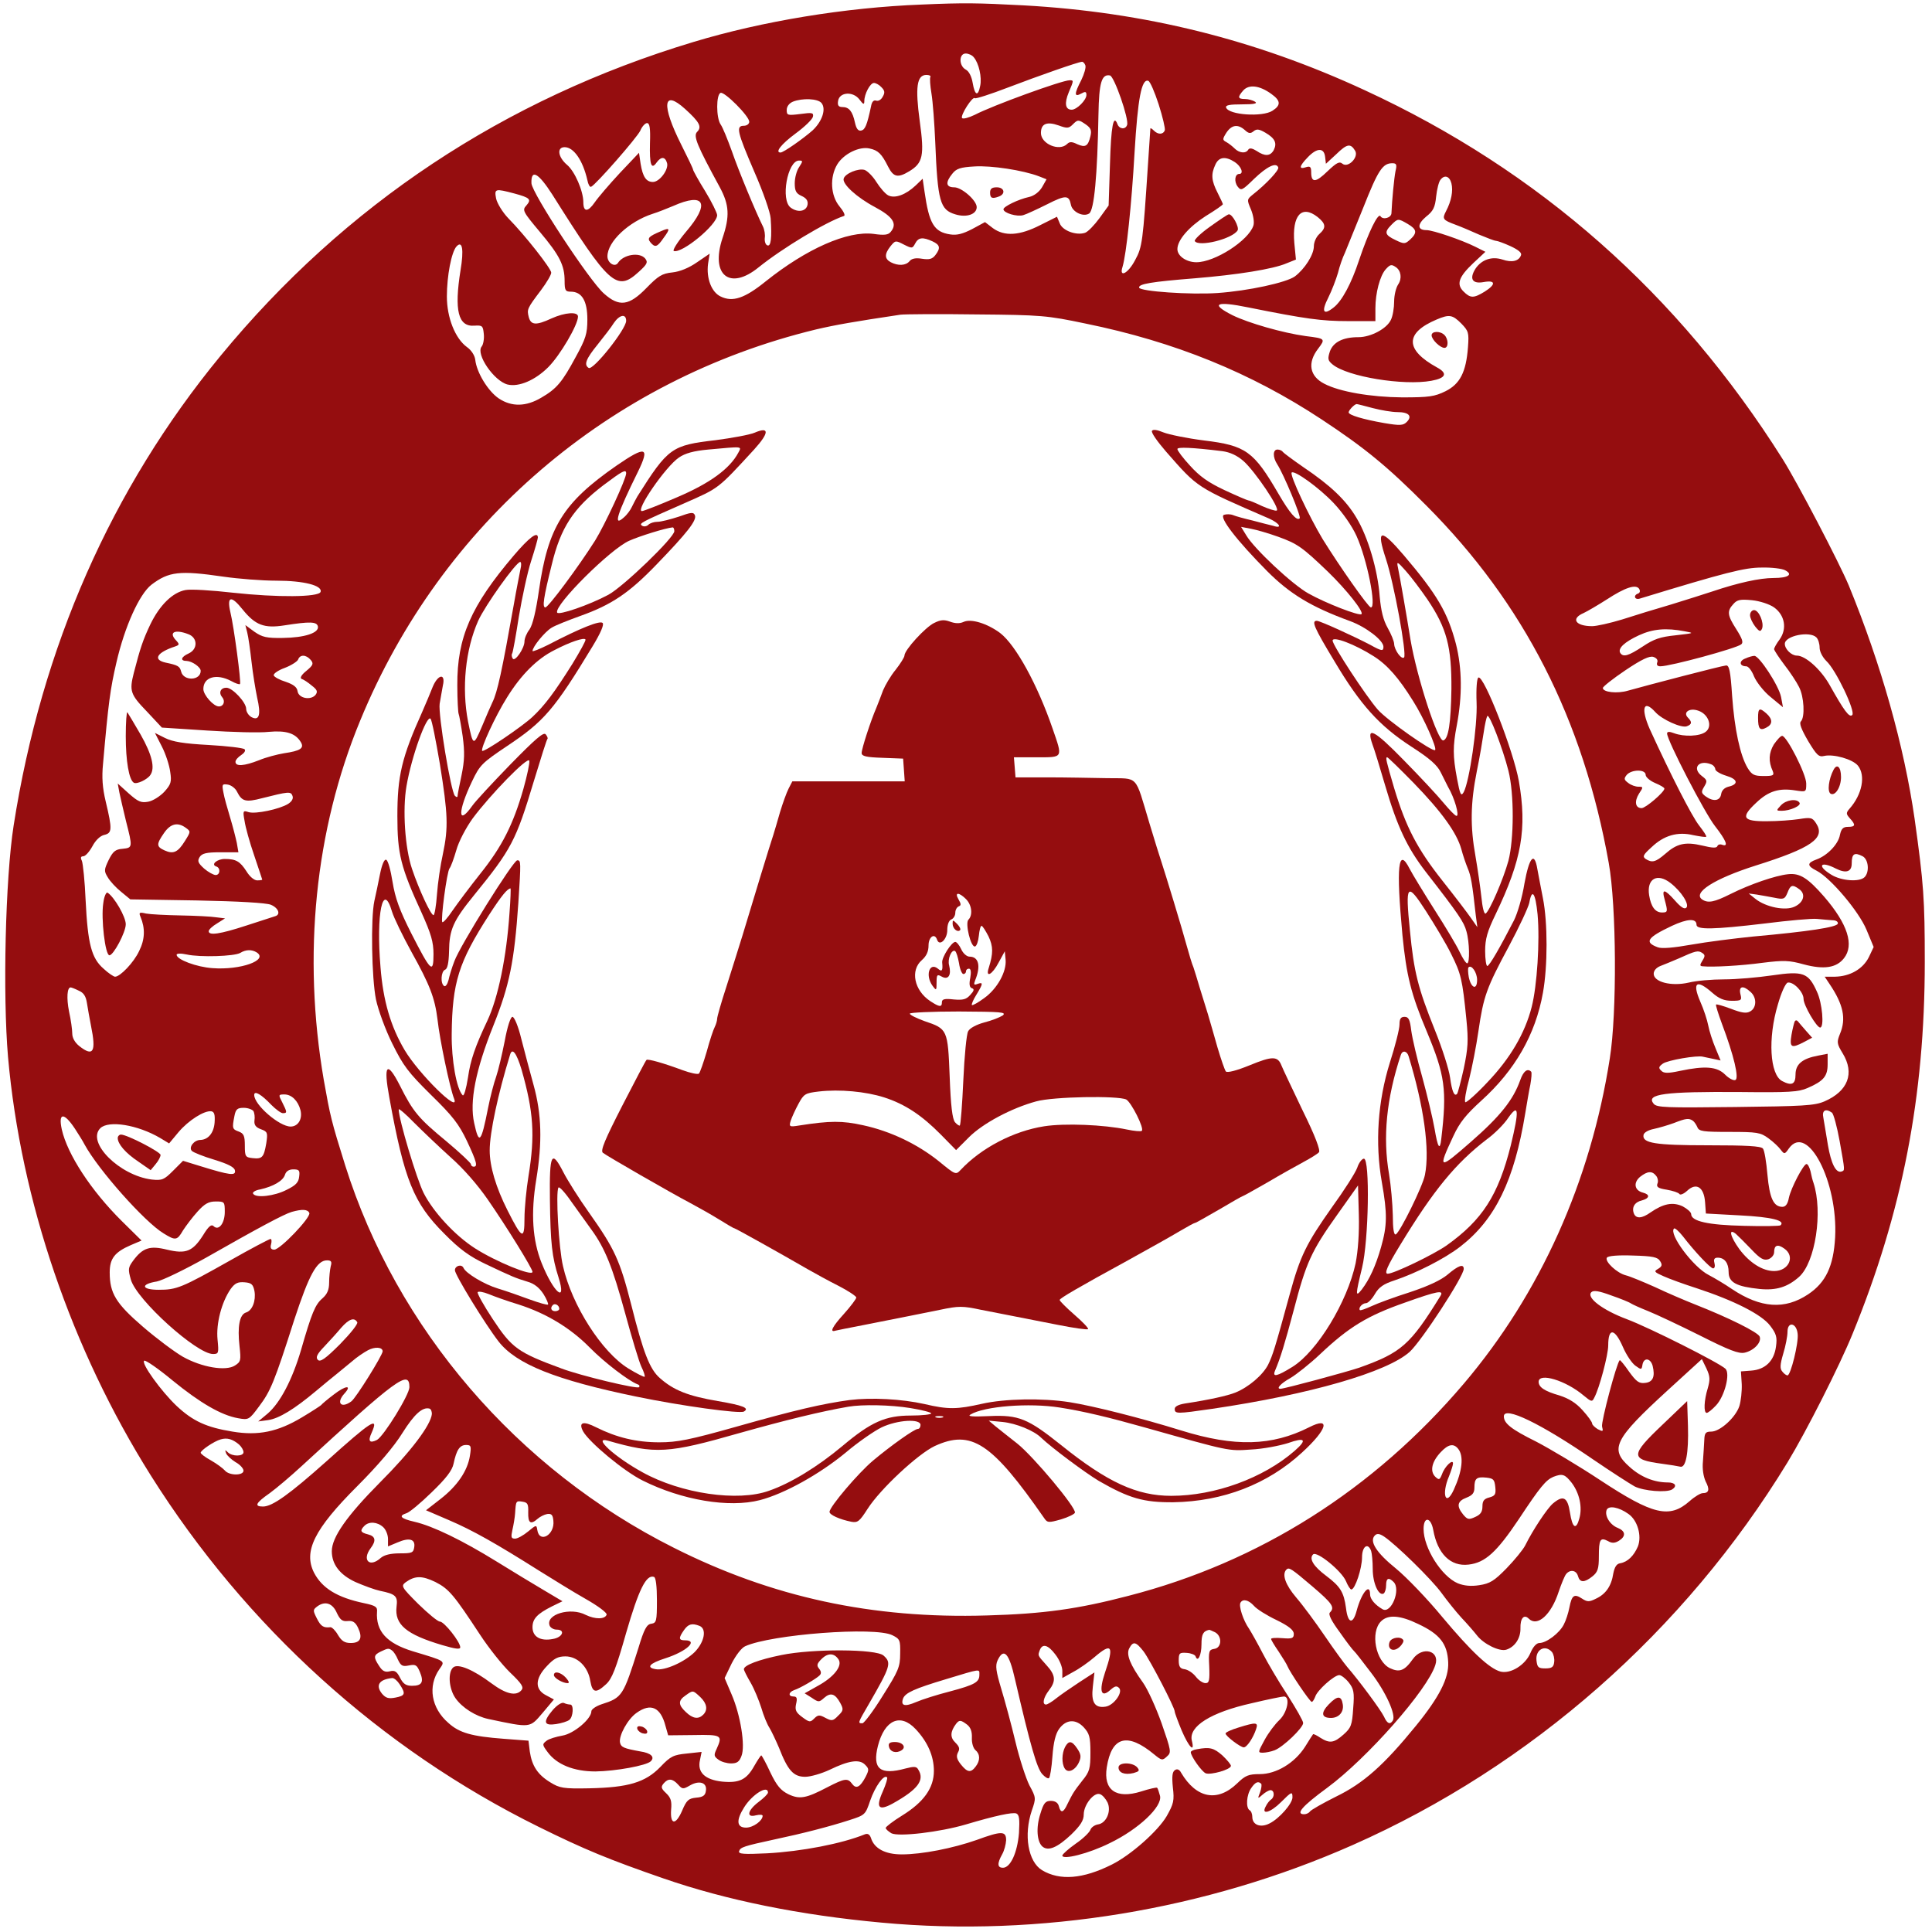 <?xml version="1.0" standalone="no"?>
<!DOCTYPE svg PUBLIC "-//W3C//DTD SVG 20010904//EN"
"http://www.w3.org/TR/2001/REC-SVG-20010904/DTD/svg10.dtd">
<svg version="1.0" xmlns="http://www.w3.org/2000/svg"
width="722pt" height="722pt" viewBox="0 0 722 722"
preserveAspectRatio="xMidYMid meet">

<g transform="translate(0,722) scale(0.1,-0.1)"
fill="#950d0f" stroke="none">
<path d="M3445 7203 c-286 -11 -596 -62 -854 -140 -707 -213 -1302 -608 -1767
-1173 -408 -496 -669 -1089 -773 -1755 -31 -198 -41 -632 -21 -865 48 -539
237 -1092 533 -1563 356 -566 859 -1022 1450 -1314 172 -85 262 -122 467 -193
234 -81 509 -137 815 -165 590 -55 1211 47 1760 290 667 295 1240 799 1625
1430 70 115 195 362 243 480 186 455 270 887 270 1390 0 235 -4 292 -38 535
-39 271 -125 577 -246 872 -36 86 -191 383 -247 472 -390 619 -910 1078 -1562
1379 -408 189 -822 292 -1275 317 -172 9 -221 10 -380 3z m194 -197 c19 -22
31 -75 24 -107 -8 -41 -20 -36 -28 11 -4 24 -14 44 -26 50 -26 14 -26 60 0 60
10 0 24 -6 30 -14z m417 -30 c3 -8 -4 -32 -15 -55 -27 -52 -27 -65 -1 -51 16
9 20 8 20 -5 0 -19 -36 -55 -55 -55 -24 0 -28 24 -11 65 19 45 19 45 3 45 -28
0 -287 -94 -354 -129 -23 -11 -44 -17 -48 -12 -6 11 40 83 48 74 3 -3 59 15
124 40 118 45 261 95 276 96 4 1 10 -5 13 -13z m-579 -43 c-3 -5 -1 -33 4 -63
5 -30 11 -111 14 -180 9 -223 18 -254 75 -271 42 -13 80 0 80 27 0 25 -56 74
-84 74 -31 0 -34 18 -7 51 15 19 30 24 83 27 62 4 181 -14 241 -37 l28 -11
-17 -30 c-11 -18 -30 -32 -48 -36 -41 -9 -96 -36 -96 -46 0 -14 51 -29 74 -22
11 3 52 22 90 41 69 35 81 34 88 -2 5 -27 46 -47 68 -33 19 12 31 142 35 370
2 120 12 152 43 146 16 -3 72 -164 64 -185 -6 -18 -29 -16 -36 3 -15 39 -24
-7 -28 -150 l-5 -154 -34 -47 c-19 -26 -43 -51 -54 -55 -33 -11 -85 8 -95 36
l-10 24 -62 -31 c-78 -40 -134 -43 -177 -12 l-30 23 -48 -26 c-35 -18 -57 -24
-82 -20 -61 9 -79 41 -96 160 l-7 48 -26 -25 c-37 -35 -78 -50 -103 -37 -11 6
-30 28 -44 50 -13 21 -33 41 -44 45 -23 7 -72 -13 -78 -32 -7 -20 49 -71 117
-107 67 -36 84 -62 59 -92 -9 -12 -24 -14 -65 -8 -97 12 -249 -55 -402 -177
-79 -64 -124 -79 -169 -57 -34 16 -54 68 -47 122 l6 38 -47 -32 c-30 -21 -64
-35 -92 -38 -39 -4 -53 -13 -97 -58 -65 -67 -102 -72 -159 -21 -54 47 -269
375 -271 412 -2 55 26 39 78 -42 214 -340 241 -364 323 -289 32 29 35 36 24
50 -21 25 -82 15 -102 -17 -12 -17 -39 1 -39 25 0 55 80 130 169 159 20 6 54
20 76 29 119 53 140 10 48 -97 -31 -37 -51 -69 -45 -71 31 -10 162 98 162 134
0 8 -20 49 -45 90 -25 40 -45 77 -45 80 0 4 -20 45 -44 93 -75 149 -69 209 14
134 54 -49 64 -67 45 -86 -15 -15 0 -51 85 -207 35 -65 38 -108 10 -190 -46
-138 27 -197 135 -109 88 71 252 170 319 192 6 2 -2 18 -17 36 -33 40 -37 109
-8 157 24 39 82 68 121 59 32 -7 45 -20 69 -68 20 -39 36 -43 79 -17 51 31 57
58 39 188 -17 126 -11 172 25 172 10 0 17 -3 15 -7z m853 -103 c15 -47 25 -90
23 -97 -6 -16 -25 -17 -41 -1 -7 7 -12 10 -13 8 0 -3 -4 -63 -9 -135 -19 -288
-21 -308 -48 -357 -26 -50 -61 -68 -47 -25 14 46 34 233 45 429 12 200 26 274
51 266 7 -2 24 -42 39 -88z m-1036 64 c12 -12 14 -20 5 -35 -6 -12 -17 -18
-25 -15 -9 3 -16 -4 -19 -22 -15 -70 -22 -87 -37 -90 -11 -2 -18 7 -23 30 -9
42 -22 58 -47 58 -14 0 -19 6 -16 23 5 33 56 37 80 5 14 -19 18 -20 18 -6 0
27 22 68 36 68 7 0 20 -7 28 -16z m1457 -25 c35 -25 37 -42 4 -63 -37 -24
-163 -16 -173 12 -3 9 13 12 60 12 44 0 59 3 48 10 -8 5 -25 10 -37 10 -28 0
-29 7 -6 33 21 22 60 18 104 -14z m-1951 -104 c0 -8 -9 -15 -20 -15 -31 0 -25
-23 39 -172 33 -75 60 -153 61 -174 5 -73 1 -106 -12 -101 -7 2 -11 14 -10 27
2 13 -1 32 -7 44 -26 52 -91 208 -116 281 -16 44 -34 89 -42 100 -17 25 -17
112 0 118 15 5 107 -87 107 -108z m270 70 c18 -22 3 -68 -33 -102 -35 -31
-109 -83 -120 -83 -22 0 2 31 56 71 34 25 63 53 65 63 3 15 -3 16 -47 10 -48
-6 -51 -5 -51 15 0 13 9 25 23 31 35 14 93 12 107 -5z m989 -81 c18 -13 21
-22 16 -43 -9 -38 -19 -43 -49 -30 -20 10 -29 10 -38 1 -29 -29 -98 0 -98 41
0 35 22 44 67 28 30 -11 37 -11 51 3 20 20 22 20 51 0z m-1630 -69 c-2 -81 5
-101 25 -72 17 23 32 22 39 -3 6 -24 -28 -70 -53 -70 -25 0 -38 19 -46 68 l-6
41 -72 -76 c-39 -42 -81 -91 -94 -110 -25 -36 -42 -36 -42 1 0 42 -32 116 -61
140 -34 29 -39 66 -9 66 34 0 68 -49 85 -123 3 -16 9 -27 14 -25 17 7 172 184
184 210 6 15 18 28 25 28 10 0 13 -19 11 -75z m2223 49 c14 -13 21 -14 32 -5
12 10 21 9 45 -5 36 -21 44 -39 31 -65 -13 -23 -33 -24 -64 -3 -16 10 -26 12
-31 5 -9 -16 -34 -13 -51 4 -8 8 -22 19 -31 24 -15 8 -15 11 0 35 20 30 43 33
69 10z m412 -77 c15 -24 -26 -66 -47 -49 -12 10 -22 4 -56 -28 -44 -43 -61
-44 -61 -4 0 21 -4 24 -20 19 -27 -9 -25 4 7 37 34 36 61 37 65 2 l3 -26 39
36 c40 39 53 41 70 13z m-449 -43 c24 -16 34 -44 16 -44 -16 0 -20 -28 -6 -47
13 -17 17 -15 62 29 48 46 83 63 90 42 3 -10 -44 -61 -95 -101 -22 -18 -23
-19 -7 -56 9 -22 13 -48 9 -60 -18 -56 -144 -137 -213 -137 -37 0 -71 23 -71
49 0 34 43 83 105 123 36 22 65 42 65 45 0 2 -9 21 -20 43 -23 45 -25 69 -8
105 13 29 38 32 73 9z m-1629 -19 c-9 -13 -16 -40 -16 -60 0 -28 5 -38 25 -47
18 -8 25 -18 23 -32 -4 -26 -36 -32 -63 -12 -39 28 -12 176 31 176 15 0 15 -2
0 -25z m2229 -15 c-5 -25 -13 -108 -15 -156 0 -18 -32 -27 -41 -12 -9 14 -45
-60 -80 -164 -29 -88 -64 -153 -95 -177 -39 -31 -47 -16 -20 37 13 26 29 68
36 92 6 25 18 59 26 75 7 17 38 93 69 170 55 139 72 165 108 165 16 0 18 -5
12 -30z m209 -45 c7 -28 0 -66 -20 -104 -15 -29 -13 -33 36 -51 19 -7 59 -24
88 -37 29 -12 57 -23 63 -23 5 0 30 -9 54 -20 30 -14 43 -25 39 -34 -8 -22
-34 -28 -69 -16 -40 13 -78 0 -101 -34 -24 -38 -12 -58 31 -50 45 8 46 -9 3
-36 -41 -25 -53 -25 -79 1 -27 27 -18 54 37 106 l45 42 -38 19 c-50 25 -158
62 -182 62 -35 0 -35 22 -2 50 27 21 34 35 38 76 3 27 10 55 16 62 15 20 34
14 41 -13z m-3502 -38 c59 -16 65 -22 45 -45 -16 -17 -13 -23 50 -98 75 -89
93 -126 93 -184 0 -35 3 -40 23 -40 42 0 62 -35 62 -104 0 -53 -6 -72 -44
-141 -50 -93 -71 -118 -128 -151 -57 -34 -111 -35 -159 -3 -40 27 -83 97 -88
145 -2 16 -15 36 -31 47 -44 32 -75 110 -75 189 0 77 17 166 36 187 22 24 28
-12 15 -89 -24 -150 -9 -212 52 -207 30 2 32 -1 35 -31 2 -18 -2 -40 -8 -47
-23 -28 46 -129 97 -142 42 -10 103 16 152 65 44 44 111 158 111 189 0 19 -48
16 -99 -7 -58 -27 -77 -25 -85 5 -7 29 -7 31 46 101 21 28 38 57 38 65 0 15
-97 139 -161 204 -21 22 -41 55 -45 73 -7 37 -4 38 68 19z m3002 -88 c31 -25
33 -40 6 -64 -11 -10 -20 -30 -20 -45 0 -32 -34 -85 -71 -113 -32 -23 -174
-54 -289 -62 -102 -7 -289 6 -293 20 -3 14 46 22 208 35 158 13 292 34 343 56
l35 14 -6 62 c-9 103 27 144 87 97z m337 -26 c34 -20 36 -33 9 -58 -19 -17
-22 -18 -55 -2 -40 19 -43 29 -15 57 24 24 25 24 61 3z m-1776 -65 c28 -13 31
-25 10 -52 -11 -14 -22 -17 -49 -13 -24 4 -39 1 -47 -9 -14 -17 -43 -18 -70
-4 -24 13 -24 31 -1 60 18 22 19 22 50 6 30 -15 32 -15 42 4 12 23 28 25 65 8z
m1731 -96 c20 -13 24 -43 9 -65 -8 -12 -15 -40 -15 -64 0 -23 -5 -54 -12 -68
-15 -33 -75 -65 -121 -65 -58 0 -94 -18 -107 -53 -9 -28 -8 -34 10 -49 56 -46
265 -80 369 -61 55 10 62 28 21 50 -120 66 -120 129 -1 179 47 20 59 18 92
-15 27 -28 29 -34 25 -88 -7 -94 -30 -138 -84 -165 -41 -20 -61 -23 -162 -23
-117 1 -234 21 -291 51 -55 28 -64 78 -23 131 28 37 27 38 -46 47 -87 12 -215
49 -274 78 -85 43 -62 54 60 29 214 -43 273 -51 372 -51 l102 0 0 48 c0 57 17
121 38 145 17 19 22 20 38 9z m-1160 -211 c334 -68 619 -184 884 -359 159
-105 245 -175 390 -321 366 -367 586 -799 682 -1336 29 -161 31 -561 4 -730
-72 -461 -260 -879 -545 -1215 -337 -397 -765 -668 -1255 -794 -188 -49 -315
-67 -528 -73 -428 -13 -803 68 -1170 253 -586 294 -1036 819 -1228 1429 -52
166 -56 184 -80 319 -80 466 -33 934 136 1343 303 737 931 1275 1704 1462 73
17 141 29 315 55 17 2 145 3 285 1 241 -2 263 -4 406 -34z m-1716 10 c0 -31
-123 -186 -140 -176 -19 12 -10 34 33 87 24 30 52 66 61 81 21 31 46 36 46 8z
m2790 -326 c30 -8 72 -15 92 -15 43 0 57 -15 35 -37 -13 -13 -25 -14 -84 -4
-80 14 -133 30 -133 40 0 8 22 31 30 31 3 0 30 -7 60 -15z m1541 -606 c31 -16
12 -29 -43 -29 -52 0 -133 -18 -228 -50 -30 -10 -100 -32 -155 -49 -55 -16
-137 -41 -183 -56 -46 -14 -96 -25 -112 -25 -62 0 -81 28 -32 49 15 7 54 30
87 51 69 45 109 58 121 39 4 -7 3 -14 -4 -17 -19 -6 -14 -25 6 -19 321 98 392
116 455 116 38 1 77 -4 88 -10z m-5836 -24 c55 -8 144 -15 198 -15 102 0 173
-18 165 -42 -7 -20 -163 -21 -327 -3 -79 9 -159 14 -178 10 -48 -9 -96 -56
-131 -128 -28 -59 -38 -89 -62 -182 -17 -67 -13 -80 48 -143 l57 -61 169 -11
c93 -6 196 -9 230 -5 65 6 100 -5 120 -38 14 -23 -1 -33 -63 -42 -24 -4 -67
-15 -93 -26 -56 -22 -88 -24 -88 -6 0 7 10 18 21 25 12 8 18 17 13 22 -5 5
-65 12 -134 16 -93 5 -135 12 -163 26 l-38 19 26 -51 c14 -27 28 -70 31 -94 6
-38 3 -47 -22 -75 -16 -17 -43 -34 -60 -37 -27 -5 -38 0 -73 31 l-41 37 6 -33
c4 -19 15 -67 25 -108 25 -98 25 -99 -13 -103 -27 -2 -36 -10 -52 -42 -17 -36
-18 -41 -3 -65 8 -14 31 -39 50 -54 l34 -28 249 -4 c156 -3 258 -9 276 -16 29
-12 38 -37 16 -43 -7 -2 -56 -18 -108 -35 -98 -32 -140 -38 -140 -21 0 6 14
19 31 29 l30 19 -33 4 c-18 3 -78 6 -133 7 -55 1 -113 4 -129 7 -25 6 -28 4
-21 -12 18 -43 17 -84 -5 -128 -20 -43 -71 -96 -90 -96 -5 0 -25 13 -43 30
-45 39 -59 92 -67 255 -3 72 -10 138 -14 148 -6 12 -4 17 5 17 8 0 23 17 34
37 12 23 30 40 45 43 29 7 30 20 5 125 -12 50 -15 90 -10 140 20 229 27 280
50 379 31 135 86 256 131 291 65 49 104 54 269 30z m72 -123 c47 -58 80 -71
156 -59 96 15 121 14 125 -4 5 -24 -49 -42 -131 -43 -61 -1 -77 3 -106 23
l-34 25 7 -28 c4 -15 11 -64 16 -109 5 -45 15 -105 21 -134 15 -64 8 -88 -21
-73 -11 6 -20 20 -20 31 0 24 -51 79 -74 79 -21 0 -30 -18 -16 -35 13 -15 6
-35 -12 -35 -20 0 -58 43 -58 65 0 45 49 59 104 30 16 -9 31 -14 33 -11 5 5
-23 216 -36 268 -14 61 3 64 46 10z m5723 8 c40 -29 49 -79 21 -119 -12 -16
-21 -32 -21 -37 0 -4 17 -30 38 -58 22 -28 46 -65 55 -83 19 -36 23 -113 7
-129 -7 -7 2 -30 27 -73 32 -53 40 -61 60 -56 35 8 106 -12 126 -36 30 -37 16
-108 -31 -161 -14 -16 -13 -20 1 -36 23 -25 21 -32 -7 -32 -18 0 -25 -7 -30
-30 -6 -35 -48 -78 -88 -92 -36 -13 -35 -24 1 -42 52 -27 157 -151 186 -220
l27 -65 -18 -38 c-22 -44 -70 -72 -127 -73 l-38 0 18 -27 c52 -77 63 -130 39
-187 -12 -30 -12 -36 10 -72 46 -75 20 -142 -68 -180 -37 -16 -81 -18 -334
-21 -258 -3 -292 -2 -304 12 -31 37 41 46 325 44 180 -2 216 0 250 15 60 26
75 44 75 89 l0 39 -36 -7 c-59 -11 -84 -32 -84 -71 0 -36 -14 -43 -50 -24 -46
24 -54 160 -16 286 13 46 29 80 37 82 21 4 59 -35 59 -61 0 -24 49 -107 62
-107 16 0 8 92 -12 134 -32 71 -51 78 -167 61 -54 -8 -135 -15 -180 -15 -45 0
-104 -5 -132 -12 -65 -15 -131 2 -131 33 0 12 10 23 25 29 14 5 44 18 68 28
64 29 73 31 88 21 11 -7 12 -12 1 -29 -10 -16 -10 -20 0 -21 37 -4 144 2 225
13 80 10 100 9 154 -6 75 -20 122 -13 150 23 39 49 14 128 -74 230 -61 70 -91
89 -135 84 -47 -5 -141 -37 -215 -74 -60 -30 -83 -35 -105 -21 -39 25 44 78
198 127 210 66 263 103 227 158 -14 22 -20 23 -64 16 -26 -4 -80 -8 -119 -8
-92 -1 -100 14 -41 69 46 44 86 56 147 46 40 -6 40 -6 40 26 0 35 -73 178 -90
178 -6 0 -19 -15 -31 -32 -19 -32 -21 -63 -4 -100 6 -16 1 -18 -34 -18 -35 0
-44 4 -60 30 -28 47 -49 144 -58 270 -6 93 -11 115 -23 113 -16 -1 -295 -74
-366 -94 -40 -12 -94 -6 -94 10 0 5 38 35 84 66 61 41 91 55 105 50 12 -4 18
-12 14 -21 -3 -9 1 -14 12 -14 37 0 284 67 302 82 9 7 4 21 -18 56 -34 53 -36
68 -11 95 14 16 26 18 69 14 30 -3 66 -15 83 -27z m-335 -89 c38 -7 37 -7 -32
-15 -59 -6 -82 -14 -124 -42 -53 -35 -73 -41 -84 -24 -10 17 16 41 70 66 52
24 102 28 170 15z m-5591 -11 c35 -13 36 -56 1 -72 -29 -13 -33 -28 -7 -28 20
-1 52 -23 52 -37 0 -37 -64 -39 -73 -3 -5 20 -11 24 -59 34 -48 11 -31 38 36
60 17 6 18 8 2 25 -26 29 -1 40 48 21z m6084 -12 c7 -7 12 -24 12 -38 0 -15
11 -36 25 -50 36 -33 110 -189 97 -202 -11 -11 -30 15 -85 113 -33 58 -90 109
-122 109 -20 0 -45 24 -45 44 0 30 93 49 118 24z m-5627 -84 c12 -14 9 -20
-16 -41 -19 -15 -25 -27 -18 -30 7 -2 24 -13 38 -25 21 -16 23 -23 14 -35 -18
-21 -63 -13 -67 14 -2 15 -15 25 -44 35 -23 7 -43 18 -45 24 -2 6 16 19 41 28
24 9 47 24 50 31 7 20 30 19 47 -1z m5025 -195 c25 -28 98 -61 118 -53 19 7
20 16 4 32 -20 20 6 38 39 26 38 -13 54 -59 27 -79 -22 -17 -81 -19 -118 -5
-18 7 -26 6 -26 -1 0 -26 141 -298 179 -346 42 -54 52 -79 27 -70 -8 3 -16 1
-18 -5 -3 -8 -19 -7 -56 2 -64 15 -95 8 -139 -31 -36 -31 -49 -34 -73 -19 -13
9 -9 16 22 44 46 44 97 59 156 45 25 -5 46 -8 48 -6 3 2 -10 21 -27 43 -27 35
-104 185 -184 360 -34 77 -23 112 21 63z m208 -195 c9 -3 16 -12 16 -18 0 -7
18 -18 41 -25 44 -13 47 -32 8 -41 -15 -4 -25 -14 -27 -28 -4 -25 -29 -29 -58
-8 -17 13 -17 17 -5 37 12 20 11 24 -9 39 -38 29 -12 62 34 44z m-244 -40 c0
-8 16 -22 35 -30 19 -8 35 -17 35 -21 0 -13 -70 -73 -85 -73 -24 0 -28 25 -10
54 17 25 16 26 -2 26 -11 0 -28 6 -38 14 -16 12 -17 16 -6 30 18 21 71 22 71
0z m-5264 -63 c18 -36 32 -40 93 -24 99 25 108 26 114 9 4 -10 -2 -21 -16 -30
-32 -20 -122 -39 -148 -31 -21 7 -22 5 -15 -33 3 -22 19 -80 36 -129 16 -48
30 -89 30 -90 0 -2 -9 -3 -19 -3 -11 0 -28 14 -40 34 -24 37 -39 46 -81 46
-29 0 -53 -21 -32 -28 17 -5 15 -32 -2 -32 -8 0 -28 11 -43 24 -23 21 -26 28
-17 43 9 14 25 18 78 18 l67 0 -6 35 c-4 19 -15 62 -25 95 -10 33 -22 75 -25
93 -6 31 -5 33 16 30 13 -2 29 -14 35 -27z m-191 -135 c18 -13 18 -14 -4 -49
-26 -42 -43 -50 -76 -35 -31 14 -31 23 -2 65 24 35 51 42 82 19z m6266 -106
c22 -12 26 -59 7 -78 -19 -19 -87 -14 -124 9 -56 34 -41 53 17 23 38 -19 59
-12 59 19 0 37 10 43 41 27z m-718 -100 c41 -32 71 -80 59 -92 -7 -7 -20 1
-42 26 -40 45 -51 46 -39 4 12 -45 12 -48 -10 -48 -25 0 -41 21 -48 64 -10 62
30 85 80 46z m481 -23 c25 -18 17 -49 -17 -65 -35 -17 -108 -2 -147 29 l-25
20 30 -4 c17 -3 47 -8 67 -12 34 -7 38 -5 48 19 11 29 18 32 44 13z m-384
-133 c0 -19 63 -18 256 5 87 11 175 19 194 17 19 -2 46 -4 58 -5 14 0 22 -6
20 -13 -5 -13 -107 -29 -318 -48 -69 -7 -172 -20 -228 -30 -68 -12 -112 -16
-127 -10 -51 19 -40 36 53 80 58 27 92 29 92 4z m-5381 -103 c46 -29 -60 -67
-165 -59 -59 4 -134 32 -134 50 0 5 15 6 38 1 49 -11 178 -7 200 6 21 13 43
13 61 2z m5440 -151 c25 -22 44 -30 73 -30 36 0 38 2 32 25 -7 30 10 34 38 8
24 -21 23 -60 -2 -73 -14 -8 -32 -5 -71 10 -29 11 -54 18 -56 16 -2 -2 8 -34
22 -72 45 -119 65 -205 50 -210 -7 -3 -24 6 -38 20 -30 30 -74 34 -169 14 -46
-10 -61 -9 -70 1 -11 10 -9 15 6 26 17 13 129 32 150 26 6 -1 22 -5 38 -8 l28
-6 -19 46 c-11 26 -23 63 -27 84 -4 21 -17 61 -30 90 -31 72 -14 85 45 33z
m-6105 8 c19 -8 27 -21 31 -47 3 -20 10 -58 15 -84 20 -98 9 -118 -44 -76 -16
13 -26 30 -26 47 0 14 -5 51 -12 82 -10 51 -7 90 6 90 3 0 16 -5 30 -12z m720
-427 c17 -17 36 -31 43 -31 17 0 16 4 -2 40 -15 29 -15 30 8 30 27 0 51 -24
60 -59 8 -33 -9 -61 -37 -61 -42 0 -136 81 -136 118 0 18 27 2 64 -37z m-67
-23 c4 -7 6 -23 4 -35 -2 -17 5 -26 24 -33 25 -9 26 -13 20 -53 -9 -52 -15
-59 -51 -55 -27 3 -29 6 -29 47 0 36 -4 45 -22 52 -25 9 -26 12 -17 58 5 26
11 31 35 31 15 0 31 -6 36 -12z m-145 -43 c-3 -39 -24 -64 -53 -65 -24 0 -45
-28 -32 -41 6 -6 44 -21 84 -33 52 -16 75 -28 77 -40 4 -21 -19 -18 -129 16
l-65 20 -37 -37 c-34 -34 -41 -37 -80 -33 -120 15 -245 139 -192 192 31 30
139 13 224 -37 l33 -20 35 42 c37 44 97 82 123 78 11 -2 14 -13 12 -42z m6044
37 c6 -4 19 -52 29 -107 20 -113 20 -108 7 -113 -21 -7 -39 29 -51 99 -7 41
-14 86 -17 102 -6 27 8 36 32 19z m-6566 -60 c13 -20 30 -47 36 -59 51 -94
224 -289 295 -332 45 -28 51 -27 73 11 11 17 35 49 54 70 27 30 42 38 68 38
33 0 34 -1 34 -39 0 -43 -23 -72 -42 -53 -8 8 -19 -1 -39 -34 -39 -61 -64 -71
-135 -54 -64 16 -91 7 -127 -42 -18 -25 -19 -31 -8 -70 22 -76 246 -278 307
-278 21 0 22 3 17 54 -6 59 15 140 49 189 16 22 27 27 52 25 26 -2 32 -8 37
-33 6 -36 -8 -73 -32 -80 -24 -8 -32 -53 -24 -125 6 -54 5 -59 -17 -73 -34
-22 -124 -7 -195 33 -31 18 -98 68 -149 112 -101 87 -124 125 -124 203 0 52
19 76 79 102 l40 17 -74 73 c-115 114 -203 249 -224 342 -14 64 8 65 49 3z
m6046 30 c6 -4 13 -15 17 -24 6 -16 21 -18 120 -18 104 0 116 -2 146 -24 18
-13 39 -33 46 -43 13 -17 15 -17 30 5 69 97 184 -124 173 -332 -6 -108 -35
-169 -101 -213 -87 -58 -177 -52 -285 20 -26 18 -65 41 -86 52 -58 29 -151
154 -130 174 3 3 18 -10 33 -29 43 -56 103 -120 113 -120 6 0 8 9 5 20 -4 14
0 20 12 20 26 0 41 -20 41 -54 0 -39 30 -54 116 -63 62 -6 104 7 147 45 61 54
90 243 54 352 -3 8 -8 27 -11 43 -4 15 -10 27 -15 27 -11 0 -58 -89 -66 -127
-4 -22 -12 -33 -24 -33 -33 0 -48 32 -56 120 -4 47 -11 91 -17 98 -8 9 -61 12
-204 12 -199 0 -248 8 -242 39 2 9 18 18 38 22 19 4 53 14 75 22 46 18 56 19
71 9z m-5208 -209 c-2 -22 -13 -33 -48 -50 -45 -23 -114 -31 -124 -14 -4 5 8
13 26 16 49 11 86 32 93 55 4 13 15 20 31 20 22 0 25 -4 22 -27z m5071 3 c6
-7 9 -21 5 -29 -5 -13 3 -18 35 -23 23 -4 44 -11 47 -16 3 -5 16 0 29 12 34
32 63 14 67 -43 l3 -42 128 -7 c117 -6 170 -19 151 -37 -3 -3 -65 -4 -137 -2
-134 3 -197 17 -197 44 0 7 -15 20 -32 29 -37 17 -72 10 -120 -23 -32 -23 -54
-24 -62 -4 -9 23 3 43 30 49 29 8 31 22 4 29 -32 8 -37 37 -11 59 28 22 45 23
60 4z m-5033 -139 c6 -17 -109 -137 -131 -137 -12 0 -16 6 -12 20 3 11 2 20
-2 20 -4 0 -73 -36 -152 -81 -181 -102 -199 -109 -266 -109 -65 0 -69 21 -7
31 21 4 104 44 184 89 195 111 290 162 320 171 39 11 60 10 66 -4z m5389 -136
c33 -35 46 -42 63 -37 12 4 22 16 22 26 0 27 13 32 38 14 42 -29 17 -84 -38
-84 -43 0 -92 31 -130 82 -34 47 -42 80 -13 57 9 -8 35 -34 58 -58z m-341 -44
c9 -14 7 -20 -8 -29 -16 -9 -14 -12 20 -27 22 -10 77 -30 124 -45 140 -46 243
-98 275 -140 23 -30 27 -43 22 -78 -7 -54 -40 -86 -92 -90 l-39 -3 3 -48 c1
-26 -3 -63 -9 -82 -14 -42 -72 -95 -105 -95 -21 0 -25 -5 -26 -32 -1 -18 -3
-54 -5 -79 -3 -29 2 -57 10 -75 16 -30 13 -44 -11 -44 -8 0 -30 -13 -49 -30
-75 -66 -137 -51 -333 78 -80 53 -189 118 -241 145 -93 46 -120 68 -120 94 0
40 137 -26 335 -162 66 -45 136 -90 154 -100 34 -17 119 -24 140 -11 20 13 11
26 -16 26 -51 0 -101 20 -143 58 -76 67 -58 103 143 287 l127 116 17 -35 c14
-30 14 -42 5 -74 -14 -45 -16 -92 -4 -92 5 0 20 12 35 28 32 34 54 119 35 137
-25 23 -283 153 -368 185 -91 34 -153 81 -133 101 8 8 28 5 74 -12 35 -12 69
-26 74 -30 6 -4 35 -17 65 -29 30 -12 117 -53 193 -91 109 -55 145 -69 167
-64 35 8 64 39 56 60 -6 16 -114 70 -241 120 -38 15 -106 44 -150 65 -45 20
-93 40 -109 44 -33 8 -80 52 -71 66 4 7 43 10 97 8 75 -2 93 -6 102 -21z
m-4968 -19 c-3 -13 -6 -40 -6 -61 0 -27 -7 -43 -25 -59 -27 -23 -40 -54 -80
-193 -33 -112 -78 -197 -124 -237 l-36 -30 37 5 c41 6 98 41 178 108 30 25 66
55 79 65 13 11 38 31 56 46 18 16 45 34 60 42 26 14 55 12 55 -4 0 -14 -100
-175 -117 -187 -38 -28 -58 -6 -26 29 30 33 5 31 -39 -3 -24 -18 -45 -36 -48
-40 -3 -3 -35 -24 -72 -46 -90 -54 -163 -69 -259 -53 -98 16 -148 39 -209 96
-57 54 -134 160 -121 169 5 3 53 -30 106 -74 103 -84 182 -130 245 -141 39 -7
41 -6 78 44 43 57 57 90 132 325 55 167 84 221 122 221 16 0 19 -5 14 -22z
m99 -209 c4 -6 -25 -42 -64 -82 -55 -55 -74 -68 -83 -59 -9 9 -4 21 24 50 19
20 48 52 63 70 29 33 49 40 60 21z m5383 -44 c4 -33 -26 -155 -38 -155 -4 0
-13 6 -19 14 -10 11 -9 26 3 67 9 29 16 66 16 82 0 40 34 34 38 -8z m-653 -49
c13 -30 34 -61 47 -70 22 -16 23 -15 26 4 5 28 30 25 38 -4 10 -41 1 -61 -28
-64 -23 -3 -33 5 -60 42 -17 25 -33 44 -35 43 -12 -12 -70 -231 -66 -248 5
-19 4 -20 -16 -10 -11 7 -21 16 -21 21 0 6 -16 28 -36 50 -25 28 -52 44 -86
55 -56 16 -78 31 -78 51 0 36 102 5 168 -51 29 -24 32 -25 40 -8 19 35 52 160
52 195 0 67 24 65 55 -6z m-4535 -150 c0 -28 -95 -182 -121 -197 -28 -14 -35
-5 -20 27 28 63 -1 44 -169 -107 -138 -123 -202 -169 -237 -169 -34 0 -28 13
25 50 26 19 79 64 118 100 358 329 404 363 404 296z m84 -100 c-4 -42 -79
-141 -194 -256 -124 -125 -180 -205 -180 -257 0 -49 30 -88 88 -115 32 -14 73
-29 92 -33 59 -12 67 -20 62 -59 -8 -67 36 -104 171 -144 48 -14 67 -17 67 -8
0 20 -60 96 -76 96 -8 0 -44 30 -81 66 -63 63 -65 67 -47 81 35 25 61 25 111
1 51 -26 69 -48 167 -197 32 -49 83 -113 112 -141 44 -42 52 -55 43 -66 -20
-24 -58 -15 -112 25 -68 51 -125 75 -143 60 -21 -18 -17 -79 8 -115 25 -36 76
-68 123 -78 161 -34 154 -34 203 23 l42 50 -30 16 c-42 22 -41 62 4 109 26 28
41 36 69 36 45 0 85 -39 93 -92 8 -45 21 -47 59 -12 22 20 37 58 75 192 47
162 75 219 104 209 7 -2 11 -35 11 -88 0 -78 -2 -84 -21 -87 -17 -2 -27 -20
-48 -90 -57 -180 -60 -186 -138 -211 -21 -7 -38 -19 -38 -26 0 -29 -66 -84
-108 -91 -23 -4 -50 -12 -59 -19 -17 -13 -17 -15 3 -42 34 -47 98 -73 179 -73
76 1 191 22 207 38 16 16 1 31 -40 37 -60 11 -71 15 -75 33 -5 26 29 88 62
111 53 38 90 21 108 -49 l10 -35 96 1 c105 2 108 -1 85 -52 -11 -23 -10 -28 7
-40 10 -8 32 -14 47 -14 22 0 31 6 39 28 15 38 -4 154 -37 230 l-26 61 26 54
c16 31 37 59 51 65 97 44 485 74 550 41 28 -14 30 -18 29 -69 0 -50 -7 -65
-65 -157 -35 -57 -70 -103 -76 -103 -18 0 -18 0 24 72 82 142 85 154 55 181
-27 25 -266 26 -382 2 -84 -17 -140 -38 -140 -53 0 -4 11 -26 25 -50 14 -24
31 -66 40 -94 8 -28 22 -62 30 -74 8 -13 24 -47 36 -75 33 -85 54 -109 98
-109 20 0 61 12 91 26 72 35 112 41 133 19 15 -15 15 -19 2 -45 -20 -38 -35
-47 -50 -27 -17 23 -27 22 -93 -12 -80 -42 -104 -46 -146 -26 -28 14 -43 31
-67 81 -16 35 -32 64 -34 64 -2 0 -14 -18 -26 -39 -29 -52 -56 -65 -120 -59
-65 7 -94 35 -83 81 l6 30 -55 -6 c-50 -5 -61 -10 -99 -50 -56 -58 -120 -77
-266 -80 -97 -2 -111 1 -145 22 -48 29 -69 62 -77 115 l-5 41 -92 7 c-120 9
-166 22 -207 59 -65 56 -78 138 -34 201 22 32 27 29 -99 67 -98 30 -139 75
-134 148 2 18 -6 23 -49 32 -100 21 -156 56 -186 113 -41 80 0 163 161 324 77
77 139 150 169 199 44 70 75 98 101 91 6 -2 9 -11 9 -20z m-721 -114 c9 -8 17
-21 17 -29 0 -16 -42 -17 -59 0 -10 10 -11 9 -6 -4 3 -8 19 -23 35 -33 17 -9
30 -24 30 -32 0 -19 -54 -19 -70 1 -7 8 -30 25 -51 37 -22 12 -39 25 -39 29 0
9 50 43 75 50 24 7 44 1 68 -19z m863 -43 c-9 -56 -47 -112 -110 -161 l-54
-42 86 -37 c89 -38 177 -88 337 -189 50 -31 127 -79 173 -105 46 -26 81 -52
79 -59 -6 -18 -43 -18 -78 -1 -57 30 -151 2 -135 -40 3 -8 15 -15 26 -15 34 0
23 -29 -14 -35 -46 -9 -76 8 -76 44 0 31 17 50 73 78 l39 19 -69 41 c-37 22
-117 70 -178 108 -128 79 -237 132 -306 148 -52 12 -61 22 -30 32 11 3 53 38
94 78 54 52 77 82 82 107 11 52 23 70 47 70 18 0 20 -4 14 -41z m3693 27 c22
-27 16 -83 -16 -153 -30 -66 -47 -18 -18 50 8 20 15 42 15 48 0 18 -31 -11
-41 -40 -9 -22 -11 -23 -26 -9 -20 21 -12 56 21 91 28 30 48 34 65 13z m425
-128 c29 -39 40 -91 28 -133 -12 -44 -26 -36 -35 23 -9 57 -25 66 -64 33 -21
-18 -75 -99 -103 -156 -8 -16 -40 -55 -70 -86 -46 -47 -62 -57 -102 -63 -32
-5 -57 -2 -80 7 -61 26 -128 132 -128 203 0 48 27 45 36 -3 16 -90 65 -138
132 -130 62 7 105 46 188 170 80 121 101 146 129 158 34 13 43 10 69 -23z
m-286 -15 c3 -28 -1 -33 -22 -39 -20 -5 -26 -13 -26 -33 0 -21 -7 -31 -27 -40
-24 -11 -29 -10 -45 9 -26 32 -22 50 12 63 23 9 30 18 30 38 0 34 8 41 45 37
26 -3 30 -7 33 -35z m-3614 -95 c-1 -40 9 -47 35 -24 9 8 25 16 36 18 16 2 21
-3 23 -25 6 -53 -52 -86 -60 -35 -3 20 -4 20 -34 -5 -18 -15 -40 -27 -49 -27
-15 0 -16 5 -10 33 4 17 9 46 10 62 3 46 3 47 28 43 19 -3 22 -9 21 -40z
m4112 -6 c34 -24 50 -82 35 -121 -15 -35 -38 -58 -66 -63 -14 -2 -21 -14 -26
-38 -7 -47 -28 -77 -64 -94 -26 -13 -33 -13 -53 0 -29 19 -38 13 -47 -33 -4
-21 -13 -49 -21 -64 -16 -32 -65 -69 -91 -69 -11 0 -24 -14 -34 -38 -19 -44
-73 -78 -111 -69 -42 11 -110 75 -218 204 -56 68 -134 149 -173 181 -73 59
-101 102 -79 124 8 8 17 7 34 -4 45 -30 178 -160 215 -211 21 -29 54 -70 74
-92 21 -22 47 -52 58 -66 25 -33 85 -62 110 -54 32 10 54 43 53 80 -1 37 13
54 31 36 32 -32 84 14 112 101 10 29 22 59 28 66 15 18 38 14 44 -8 7 -25 24
-25 54 -1 20 16 24 29 24 74 0 64 5 73 34 58 15 -9 26 -8 41 1 27 17 25 36 -4
48 -29 11 -50 45 -42 67 7 18 46 11 82 -15z m-4654 -49 c10 -9 18 -29 18 -44
l0 -28 36 15 c44 19 67 12 62 -18 -3 -21 -9 -23 -54 -23 -35 0 -58 -6 -71 -17
-42 -38 -71 -8 -38 36 22 29 18 45 -10 52 -28 7 -31 14 -13 32 17 17 48 15 70
-5z m3692 -89 c3 -9 6 -39 6 -68 0 -52 22 -102 41 -91 5 4 9 17 9 31 0 26 9
31 28 12 28 -28 -9 -120 -41 -102 -28 16 -47 38 -47 56 0 44 -32 6 -50 -61
-14 -53 -33 -49 -40 10 -8 59 -21 80 -74 120 -47 35 -65 64 -49 80 14 14 107
-62 123 -100 7 -17 16 -31 20 -31 14 0 40 79 40 120 0 41 22 57 34 24z m-219
-133 c75 -64 84 -78 65 -97 -7 -7 6 -32 37 -74 25 -36 49 -67 53 -70 4 -3 32
-39 63 -80 56 -73 95 -159 82 -180 -10 -16 -21 -12 -33 15 -12 25 -95 137
-137 185 -12 14 -50 66 -84 116 -34 50 -82 115 -107 144 -40 47 -54 86 -37
104 10 10 17 6 98 -63z m-219 -72 c10 -12 48 -36 84 -53 47 -23 65 -38 65 -52
0 -16 -6 -19 -42 -16 -24 2 -43 1 -43 -3 0 -3 13 -25 29 -48 15 -23 30 -47 32
-53 8 -21 84 -134 91 -134 4 0 9 9 13 19 7 24 71 81 90 81 7 0 23 -12 35 -27
19 -24 22 -37 17 -97 -4 -63 -8 -73 -36 -98 -36 -32 -52 -34 -87 -12 -13 9
-26 15 -27 13 -2 -2 -15 -23 -30 -47 -39 -61 -108 -102 -169 -102 -42 0 -54
-5 -84 -34 -74 -72 -153 -57 -210 39 -6 12 -15 16 -23 10 -10 -6 -12 -23 -8
-64 6 -50 3 -62 -23 -108 -32 -55 -133 -145 -205 -181 -108 -54 -194 -61 -261
-21 -52 32 -69 131 -38 223 16 46 16 48 -9 94 -13 26 -37 99 -52 162 -15 63
-39 152 -53 198 -20 67 -23 87 -14 107 23 49 43 28 65 -70 58 -250 82 -333
102 -355 10 -11 21 -18 25 -15 4 2 10 39 13 81 4 54 12 85 25 103 26 36 62 38
92 6 21 -23 25 -36 25 -94 0 -60 -3 -72 -30 -105 -33 -42 -36 -48 -56 -88 -15
-33 -25 -35 -32 -8 -3 13 -14 20 -30 20 -20 0 -27 -8 -39 -48 -17 -52 -13
-105 8 -123 22 -18 56 -3 107 45 35 34 47 53 47 75 0 37 39 85 61 76 9 -3 21
-17 28 -31 15 -33 -5 -78 -36 -82 -12 -2 -25 -11 -28 -20 -3 -9 -27 -33 -55
-52 -27 -19 -49 -39 -50 -44 -1 -18 99 7 177 46 108 52 198 137 188 177 -4 14
-8 28 -11 30 -2 2 -29 -4 -60 -14 -93 -29 -141 5 -128 90 18 116 77 132 178
48 27 -22 30 -23 47 -7 17 15 16 20 -20 124 -21 59 -52 127 -69 151 -49 68
-64 106 -52 129 15 28 25 25 54 -12 25 -34 116 -209 116 -224 0 -5 12 -37 26
-71 27 -63 50 -86 38 -38 -13 53 71 106 224 140 59 14 113 25 120 25 25 0 13
-60 -17 -88 -16 -15 -41 -48 -55 -74 -25 -46 -26 -48 -7 -48 11 0 31 4 44 9
32 12 107 84 107 102 0 8 -27 55 -59 105 -33 50 -74 120 -92 155 -18 35 -41
76 -51 92 -22 31 -40 86 -32 98 9 15 30 10 50 -12z m-3427 -27 c12 -25 20 -32
40 -30 19 2 29 -4 39 -25 18 -38 9 -57 -27 -57 -23 0 -34 7 -48 30 -9 16 -22
29 -28 29 -26 -3 -36 3 -51 33 -15 30 -15 32 2 45 29 21 57 12 73 -25z m4041
-41 c81 -38 109 -74 112 -143 3 -59 -33 -130 -121 -238 -119 -146 -195 -214
-298 -264 -50 -25 -94 -50 -98 -56 -3 -5 -13 -10 -21 -10 -34 0 -8 30 86 99
149 110 375 366 404 459 18 54 -49 71 -84 22 -31 -44 -50 -51 -86 -34 -53 26
-74 134 -33 175 26 26 71 23 139 -10z m-2686 -7 c28 -11 19 -60 -18 -98 -38
-37 -111 -70 -145 -64 -38 6 -24 22 36 41 78 25 124 67 73 67 -24 0 -25 8 -4
38 16 23 30 27 58 16z m1927 -24 c27 -15 25 -58 -3 -62 -20 -3 -22 -8 -19 -65
2 -53 0 -63 -14 -63 -10 0 -26 11 -36 24 -11 14 -29 26 -42 28 -17 2 -22 10
-22 33 0 27 3 30 30 28 16 -1 31 -7 33 -13 8 -24 22 4 22 45 0 37 6 49 28 54
2 1 12 -4 23 -9z m-597 -83 c15 -19 26 -46 26 -61 l0 -27 41 23 c23 12 58 37
79 55 65 56 74 43 39 -59 -23 -69 -14 -95 21 -63 16 14 23 16 32 7 16 -16 -20
-66 -51 -70 -40 -6 -54 16 -47 75 l6 53 -57 -37 c-32 -21 -71 -48 -86 -60 -16
-13 -33 -23 -38 -23 -15 0 -10 26 11 53 27 35 25 57 -10 95 -33 37 -32 34 -24
56 10 25 31 19 58 -17z m-2479 15 c6 -4 16 -19 22 -34 11 -23 17 -27 41 -22
25 5 30 2 41 -24 16 -38 8 -52 -29 -52 -23 0 -33 7 -45 30 -12 24 -20 29 -39
24 -17 -4 -27 1 -39 20 -22 33 -21 41 6 54 27 13 30 13 42 4z m4335 -6 c6 -8
10 -25 8 -38 -2 -18 -9 -23 -33 -23 -26 0 -30 4 -33 29 -5 41 32 62 58 32z
m-2666 -28 c15 -24 -18 -66 -79 -99 l-48 -27 27 -17 c25 -17 27 -17 46 0 24
21 41 16 60 -19 13 -24 12 -29 -8 -48 -19 -20 -24 -20 -47 -8 -22 12 -28 12
-42 -2 -15 -15 -18 -15 -45 5 -23 17 -28 26 -23 49 5 21 3 28 -9 28 -21 0 -20
16 2 24 22 7 82 42 95 55 7 7 6 15 -2 25 -10 12 -8 19 9 36 24 24 48 23 64 -2z
m526 -57 c0 -27 -16 -37 -110 -62 -47 -12 -104 -30 -127 -40 -42 -18 -58 -14
-48 14 9 21 41 36 161 72 132 40 124 39 124 16z m-2166 -36 c23 -35 20 -42
-16 -49 -26 -5 -36 -2 -50 14 -26 32 -11 54 38 59 7 0 19 -10 28 -24z m1123
-47 c25 -24 29 -48 11 -66 -18 -18 -39 -15 -65 10 -29 27 -29 43 -1 62 28 20
27 20 55 -6z m805 -120 c45 -48 68 -101 68 -156 0 -64 -38 -117 -119 -167 -34
-21 -61 -42 -61 -46 0 -5 10 -13 21 -20 27 -14 181 4 279 33 111 33 173 46
188 41 11 -5 13 -20 10 -73 -6 -74 -32 -130 -60 -130 -21 0 -22 16 -3 50 8 14
14 37 15 53 0 35 -17 35 -110 1 -88 -31 -204 -54 -280 -54 -62 0 -103 22 -115
61 -5 14 -12 18 -23 14 -86 -35 -236 -64 -366 -71 -86 -4 -107 -3 -104 8 5 15
18 19 133 44 104 22 205 48 279 72 59 19 60 20 78 73 18 52 51 99 63 87 3 -2
-4 -26 -16 -53 -27 -60 -16 -74 37 -45 95 53 121 88 95 128 -6 11 -16 11 -47
3 -95 -26 -125 -2 -103 85 25 97 84 123 141 62z m192 17 c13 -10 19 -26 18
-49 -1 -19 5 -39 13 -46 18 -15 19 -39 1 -62 -18 -24 -31 -22 -55 8 -16 20
-18 31 -11 45 8 14 5 22 -10 37 -20 19 -19 41 3 70 12 15 17 15 41 -3z m-1080
-224 c16 -18 19 -18 45 -3 35 20 64 10 59 -20 -2 -18 -11 -24 -36 -26 -29 -3
-36 -9 -53 -49 -24 -55 -45 -53 -41 4 3 32 -1 45 -19 62 -18 17 -20 23 -9 36
17 20 33 19 54 -4z m2179 3 c3 -3 1 -18 -4 -32 -10 -25 -9 -25 9 -9 10 9 24
17 30 17 15 0 16 -26 2 -35 -5 -3 -15 -15 -20 -26 -18 -33 18 -23 57 16 40 40
43 41 43 18 0 -23 -49 -79 -85 -97 -34 -18 -65 -6 -65 24 0 10 -4 22 -10 25
-15 9 -12 58 6 83 15 22 26 27 37 16z m-1843 -33 c0 -5 -16 -21 -35 -35 -42
-32 -47 -60 -10 -50 14 3 25 3 25 -2 0 -18 -35 -44 -62 -44 -35 0 -38 27 -7
76 30 48 89 85 89 55z"/>
<path d="M3700 6500 c0 -21 8 -24 34 -14 25 10 19 34 -9 34 -18 0 -25 -5 -25
-20z"/>
<path d="M2470 6356 c-47 -20 -52 -26 -39 -42 17 -20 25 -18 49 17 26 35 24
40 -10 25z"/>
<path d="M4522 6373 c-34 -24 -60 -49 -57 -54 15 -23 140 8 160 40 7 12 -20
62 -33 60 -4 0 -35 -21 -70 -46z"/>
<path d="M5350 5967 c0 -16 32 -47 48 -47 16 0 15 33 0 48 -16 16 -48 15 -48
-1z"/>
<path d="M2820 5603 c-19 -8 -85 -20 -146 -28 -164 -19 -177 -28 -292 -210 -6
-11 -16 -29 -21 -40 -5 -11 -18 -29 -30 -39 -41 -37 -25 13 53 171 46 94 29
98 -80 23 -200 -139 -256 -230 -290 -467 -11 -76 -23 -127 -35 -145 -11 -14
-19 -34 -19 -45 0 -26 -36 -78 -44 -64 -4 6 -5 15 -2 19 3 5 14 67 25 138 12
71 32 165 46 208 14 43 25 83 25 87 0 25 -32 1 -90 -67 -160 -188 -212 -306
-211 -485 0 -55 3 -104 5 -107 2 -4 9 -42 15 -83 8 -61 7 -91 -4 -145 -8 -38
-15 -73 -15 -78 0 -6 -4 -6 -10 0 -15 15 -63 304 -57 344 3 19 9 50 12 68 11
47 -18 43 -38 -5 -8 -21 -26 -63 -39 -93 -77 -171 -93 -240 -93 -390 0 -141
12 -190 91 -362 35 -78 44 -108 44 -154 0 -75 -10 -65 -83 78 -44 87 -60 131
-70 192 -7 44 -17 81 -24 83 -7 3 -16 -19 -23 -54 -6 -32 -16 -77 -21 -100
-14 -65 -10 -289 6 -368 8 -38 35 -113 61 -165 41 -83 59 -107 145 -192 81
-79 104 -109 134 -172 37 -79 41 -96 25 -96 -5 0 -10 4 -10 9 0 5 -42 44 -92
86 -103 85 -124 109 -174 209 -48 94 -62 78 -39 -46 56 -309 91 -394 205 -508
57 -58 94 -85 155 -114 99 -47 111 -52 157 -66 25 -7 44 -23 59 -46 12 -19 19
-37 17 -39 -2 -3 -33 6 -69 19 -35 13 -89 32 -119 41 -50 15 -120 57 -128 77
-7 15 -32 8 -32 -9 0 -17 112 -200 163 -266 66 -85 214 -144 514 -206 169 -35
388 -65 403 -56 22 13 -3 23 -97 39 -111 19 -165 40 -217 86 -38 33 -62 95
-107 274 -43 168 -62 209 -159 346 -37 52 -79 119 -94 148 -45 88 -53 72 -51
-100 2 -165 8 -216 32 -291 32 -101 -18 -59 -63 53 -34 85 -41 185 -20 312 23
140 20 245 -10 353 -14 50 -34 127 -46 173 -11 46 -26 82 -33 82 -7 0 -19 -36
-29 -91 -10 -50 -24 -110 -32 -133 -8 -22 -22 -75 -30 -116 -26 -132 -34 -140
-52 -57 -18 80 5 198 72 365 60 150 78 239 93 457 10 156 10 160 -4 160 -15 0
-214 -319 -235 -377 -9 -23 -19 -56 -22 -71 -4 -15 -11 -25 -16 -22 -15 9 -12
55 3 61 9 3 14 25 15 68 1 82 15 114 93 210 140 172 157 204 224 427 26 85 48
156 51 158 2 2 -1 10 -7 17 -8 9 -39 -18 -132 -113 -67 -69 -131 -138 -142
-154 -55 -78 -55 -22 -1 91 29 61 37 69 131 132 138 92 176 136 319 372 31 51
44 82 38 88 -10 10 -83 -19 -204 -82 -32 -16 -58 -26 -58 -23 0 16 46 72 71
87 14 9 63 28 107 44 118 42 183 86 286 193 114 118 150 164 143 183 -5 13
-14 12 -61 -5 -31 -10 -66 -19 -79 -19 -13 0 -28 -5 -34 -11 -6 -6 -16 -8 -23
-4 -14 9 -7 12 159 85 129 57 122 51 259 200 57 63 58 87 2 63z m-61 -75 c-32
-60 -106 -114 -228 -166 -67 -29 -126 -52 -132 -52 -26 0 88 166 138 200 23
16 55 25 110 30 132 12 125 13 112 -12z m-419 -77 c0 -21 -80 -193 -116 -251
-62 -98 -175 -250 -186 -250 -12 0 -7 36 24 160 33 138 81 211 192 296 72 54
86 62 86 45z m180 -216 c0 -24 -191 -208 -247 -238 -71 -38 -187 -78 -191 -66
-11 28 199 237 269 268 40 18 138 48 162 50 4 1 7 -6 7 -14z m-575 -142 c-3
-16 -15 -75 -25 -133 -44 -247 -61 -327 -80 -365 -5 -11 -23 -51 -39 -90 -32
-75 -33 -74 -52 19 -24 125 -10 268 38 376 25 56 141 219 157 220 4 0 5 -12 1
-27z m194 -354 c-66 -105 -103 -155 -149 -198 -37 -35 -181 -133 -188 -127 -7
8 49 130 93 200 52 84 112 144 176 176 59 31 113 49 117 40 2 -4 -21 -45 -49
-91z m-495 -375 c30 -187 32 -236 11 -336 -9 -40 -19 -108 -22 -150 -3 -43 -9
-78 -13 -78 -10 0 -54 95 -80 172 -27 79 -36 223 -21 310 19 112 76 268 90
252 5 -5 20 -82 35 -170z m312 -92 c-38 -133 -80 -216 -161 -317 -39 -49 -86
-112 -104 -138 -18 -27 -35 -46 -38 -43 -7 7 17 189 27 201 5 6 16 36 25 67 9
33 36 84 61 119 66 89 208 235 212 216 2 -8 -8 -55 -22 -105z m-52 -464 c-11
-163 -42 -316 -83 -403 -45 -95 -63 -147 -72 -211 -7 -43 -15 -72 -20 -67 -23
23 -42 132 -41 228 2 194 26 269 139 445 48 74 69 99 81 100 1 0 0 -42 -4 -92z
m-439 5 c7 -23 40 -91 73 -151 68 -122 87 -171 97 -252 8 -74 46 -256 62 -296
23 -60 -133 94 -185 182 -52 88 -80 183 -90 309 -17 201 9 324 43 208z m484
-590 c45 -158 51 -245 26 -398 -8 -49 -15 -121 -15 -158 0 -82 -9 -78 -63 29
-44 87 -67 165 -67 225 0 66 31 211 76 357 8 28 24 8 43 -55z m-266 -327 c48
-42 102 -104 140 -159 70 -101 167 -258 167 -270 0 -18 -137 38 -215 88 -75
48 -156 136 -192 207 -26 52 -93 275 -93 312 0 5 26 -17 58 -50 32 -32 93 -90
135 -128z m527 -271 c51 -70 79 -140 126 -312 25 -92 52 -182 61 -201 9 -18
14 -34 12 -37 -2 -2 -30 12 -61 31 -99 61 -211 236 -244 382 -16 67 -28 278
-17 294 3 5 25 -19 49 -54 25 -35 58 -81 74 -103z m-272 -280 c103 -33 193
-87 266 -161 55 -56 146 -125 178 -137 7 -2 10 -7 6 -11 -6 -8 -219 43 -290
70 -163 60 -185 76 -257 185 -33 50 -58 95 -56 100 3 4 21 1 41 -7 19 -8 69
-26 112 -39z m152 -16 c0 -5 -7 -9 -15 -9 -15 0 -20 12 -9 23 8 8 24 -1 24
-14z"/>
<path d="M4305 5610 c-4 -6 20 -40 52 -77 121 -138 112 -132 386 -251 40 -18
51 -39 15 -27 -13 3 -48 12 -78 20 -30 7 -63 16 -72 20 -10 4 -25 4 -34 1 -20
-8 47 -95 162 -211 85 -85 164 -133 309 -186 60 -22 125 -72 125 -96 0 -17 -6
-17 -49 7 -61 32 -188 90 -200 90 -21 0 -11 -24 67 -153 96 -161 166 -239 286
-317 70 -45 98 -70 111 -98 10 -20 22 -44 26 -52 25 -42 44 -110 32 -109 -5 0
-25 21 -47 47 -21 26 -88 98 -149 160 -112 115 -143 131 -118 60 7 -18 28 -87
47 -152 46 -157 83 -234 152 -324 123 -158 143 -188 152 -222 12 -41 13 -120
3 -120 -5 0 -17 19 -28 42 -11 24 -53 94 -94 158 -40 63 -82 132 -93 153 -43
85 -51 10 -27 -248 15 -151 32 -220 91 -360 68 -163 76 -217 54 -402 -5 -45
-13 -32 -25 39 -7 40 -28 127 -46 193 -19 66 -37 144 -41 173 -5 42 -10 52
-25 52 -14 0 -19 -7 -19 -29 0 -16 -16 -80 -36 -142 -45 -144 -56 -300 -30
-447 21 -119 20 -162 -3 -243 -20 -70 -43 -120 -72 -158 -24 -30 -24 -22 1 81
25 102 30 408 7 408 -7 0 -19 -15 -25 -34 -7 -19 -49 -85 -94 -147 -96 -136
-119 -182 -158 -325 -56 -205 -64 -229 -81 -264 -20 -39 -73 -84 -122 -104
-30 -12 -97 -27 -189 -41 -24 -4 -38 -11 -38 -20 0 -19 8 -19 139 0 367 54
654 137 739 213 44 40 202 282 202 310 0 20 -20 13 -60 -21 -25 -21 -72 -43
-141 -66 -57 -18 -122 -42 -143 -52 -22 -10 -41 -17 -44 -15 -7 8 9 26 23 26
7 0 22 15 33 34 15 26 33 38 73 51 81 27 188 81 247 127 130 101 201 247 242
498 6 36 14 84 19 107 4 23 6 45 3 48 -14 14 -29 2 -41 -32 -26 -73 -74 -134
-184 -230 -121 -106 -125 -105 -66 21 24 52 48 81 105 133 125 113 202 246
230 403 18 99 18 263 0 353 -8 40 -17 89 -21 110 -11 66 -30 44 -48 -54 -8
-51 -26 -112 -39 -138 -52 -101 -92 -171 -100 -171 -4 0 -8 25 -8 56 0 45 8
73 39 137 98 204 118 320 87 498 -20 112 -130 395 -151 387 -6 -2 -9 -42 -7
-93 4 -87 -27 -296 -48 -335 -10 -18 -14 -9 -25 50 -16 85 -16 121 -1 199 21
111 20 212 -3 304 -31 118 -70 185 -195 332 -87 102 -104 99 -67 -13 30 -90
79 -357 68 -369 -10 -9 -36 28 -37 50 0 10 -11 37 -24 60 -17 30 -25 64 -30
117 -7 99 -44 224 -87 295 -39 66 -97 121 -198 189 -39 27 -74 53 -77 57 -3 5
-12 9 -20 9 -18 0 -18 -29 -1 -55 24 -37 90 -195 84 -202 -11 -11 -37 19 -79
91 -93 160 -122 181 -279 200 -63 8 -131 22 -151 30 -24 10 -39 12 -43 6z
m263 -76 c29 -4 55 -16 79 -37 43 -38 139 -180 124 -185 -5 -2 -30 6 -55 17
-25 12 -47 21 -51 21 -3 0 -43 17 -88 38 -62 29 -94 52 -130 92 -26 28 -47 56
-47 62 0 8 54 6 168 -8z m416 -194 c34 -36 68 -85 85 -122 40 -88 76 -269 54
-268 -10 1 -116 152 -180 255 -51 85 -124 240 -116 249 10 10 102 -56 157
-114z m-207 -126 c72 -26 90 -39 186 -131 70 -68 134 -149 125 -158 -8 -8
-134 41 -198 77 -60 33 -204 168 -233 218 l-19 31 37 -7 c21 -4 66 -17 102
-30z m558 -235 c72 -107 90 -177 89 -334 -2 -127 -11 -186 -30 -192 -20 -7
-99 235 -123 377 -13 82 -40 237 -47 270 -5 23 -2 22 29 -13 19 -21 56 -70 82
-108z m-202 -211 c52 -33 94 -81 148 -168 40 -63 90 -176 82 -183 -8 -9 -180
112 -214 151 -44 50 -169 241 -169 258 0 18 84 -14 153 -58z m504 -428 c22
-87 21 -256 0 -337 -19 -69 -70 -187 -85 -197 -6 -3 -12 22 -16 62 -4 37 -14
105 -22 152 -20 111 -19 198 5 318 11 53 22 120 26 147 4 28 10 54 13 59 7 12
58 -121 79 -204z m-355 -45 c105 -108 162 -187 179 -248 6 -23 17 -55 24 -72
12 -28 17 -57 30 -175 l6 -45 -23 33 c-13 19 -61 82 -107 140 -95 120 -137
201 -181 347 -30 102 -33 115 -26 115 3 0 47 -43 98 -95z m141 -640 c37 -74
42 -94 57 -245 8 -80 6 -107 -10 -184 -11 -49 -22 -91 -25 -94 -10 -11 -19 9
-26 61 -4 30 -29 109 -57 178 -63 157 -78 216 -93 371 -18 176 -11 183 60 73
32 -50 75 -121 94 -160z m323 148 c9 -100 -2 -268 -22 -346 -25 -98 -80 -192
-165 -281 -42 -45 -80 -78 -83 -75 -4 4 2 42 14 85 11 44 27 125 35 181 19
130 30 161 114 317 38 71 72 144 76 162 10 56 23 38 31 -43z m-226 -245 c0
-39 -22 -32 -31 10 -3 17 -4 34 -1 37 11 11 32 -19 32 -47z m-256 -285 c57
-187 80 -350 61 -444 -8 -42 -94 -216 -109 -222 -7 -3 -11 21 -11 72 -1 42 -7
111 -14 153 -24 138 -10 282 44 446 6 18 23 15 29 -5z m382 -333 c-47 -187
-106 -279 -241 -375 -49 -34 -196 -105 -219 -105 -14 0 -2 28 47 108 124 204
207 305 323 394 29 21 65 57 80 80 40 57 42 30 10 -102z m-580 -441 c-31 -144
-143 -329 -236 -387 -58 -36 -76 -40 -65 -14 20 47 36 99 70 227 46 176 65
219 162 355 l78 110 3 -109 c2 -69 -3 -136 -12 -182z m317 -122 c-113 -183
-146 -212 -303 -268 -47 -16 -280 -79 -295 -79 -17 0 1 20 37 40 22 13 73 53
112 90 107 101 176 143 316 192 123 44 147 48 133 25z"/>
<path d="M3491 4892 c-33 -16 -111 -101 -111 -122 0 -6 -15 -30 -33 -53 -19
-23 -39 -58 -47 -77 -7 -19 -18 -48 -25 -65 -21 -48 -55 -153 -55 -169 0 -12
17 -16 78 -18 l77 -3 3 -42 3 -43 -210 0 -210 0 -14 -27 c-8 -16 -22 -55 -32
-88 -9 -33 -21 -71 -25 -85 -10 -29 -76 -245 -115 -375 -15 -49 -43 -137 -61
-194 -19 -58 -34 -111 -34 -118 0 -7 -4 -21 -9 -31 -5 -9 -19 -51 -30 -92 -12
-41 -25 -78 -29 -82 -4 -4 -32 2 -62 13 -67 25 -129 43 -134 38 -3 -2 -43 -79
-90 -170 -65 -127 -83 -169 -73 -177 15 -12 251 -148 327 -188 30 -16 78 -43
107 -61 29 -18 54 -33 57 -33 4 0 174 -95 276 -154 25 -14 75 -42 113 -61 37
-19 67 -39 67 -44 0 -5 -21 -33 -47 -62 -41 -45 -54 -69 -32 -62 3 1 53 11
110 22 169 33 200 40 281 56 71 15 85 15 155 0 43 -8 101 -20 128 -25 28 -6
99 -19 158 -31 60 -12 110 -19 113 -16 3 3 -20 27 -50 53 -31 27 -56 52 -56
56 0 6 70 47 255 148 99 55 146 81 197 111 27 16 51 29 54 29 3 0 43 23 90 50
47 28 86 50 88 50 2 0 43 23 92 51 49 29 110 63 136 77 26 14 52 30 57 36 6 7
-14 61 -61 156 -38 80 -74 155 -79 168 -14 36 -34 36 -119 1 -49 -20 -84 -29
-89 -23 -4 5 -18 45 -31 89 -12 44 -29 100 -36 125 -8 25 -22 70 -31 100 -9
30 -19 64 -23 75 -5 11 -16 47 -25 80 -17 63 -81 273 -95 315 -5 14 -25 79
-45 145 -55 183 -38 165 -157 167 -57 1 -157 3 -223 3 l-120 0 -3 38 -3 37 85
0 c100 0 98 -4 60 106 -57 166 -138 313 -196 358 -48 36 -109 55 -137 42 -15
-7 -32 -6 -51 1 -22 8 -35 7 -59 -5z m119 -1032 c22 -22 26 -60 9 -77 -13 -13
9 -105 25 -100 6 2 12 20 14 40 2 20 6 37 10 37 4 0 15 -18 26 -39 18 -38 18
-64 1 -118 -13 -39 13 -26 37 20 l23 42 3 -32 c4 -44 -31 -108 -80 -143 -23
-17 -43 -28 -46 -26 -2 3 5 20 17 39 25 41 26 48 4 40 -13 -5 -15 -3 -9 13 22
53 14 89 -21 89 -10 0 -24 12 -31 28 -7 15 -17 27 -22 27 -14 0 -51 -58 -49
-77 3 -31 -1 -36 -16 -23 -32 26 -48 -26 -20 -64 14 -19 15 -18 15 12 0 30 2
32 20 22 24 -13 36 6 27 42 -7 24 9 61 22 54 5 -3 11 -24 15 -46 3 -22 11 -40
16 -40 6 0 10 5 10 10 0 6 5 10 11 10 7 0 9 -12 5 -34 -5 -24 -3 -36 6 -39 10
-3 8 -10 -6 -25 -15 -17 -27 -20 -62 -17 -34 4 -44 1 -44 -10 0 -20 -9 -19
-44 4 -60 40 -75 115 -31 153 17 15 25 32 25 55 0 32 23 48 32 21 9 -26 38 2
38 36 0 21 6 36 15 40 8 3 15 14 15 25 0 11 6 21 13 24 9 3 9 9 -1 26 -16 27
1 28 28 1z m137 -435 c-11 -7 -41 -19 -69 -26 -29 -8 -54 -21 -60 -33 -6 -10
-14 -93 -18 -183 -4 -90 -10 -166 -13 -169 -2 -2 -10 3 -18 12 -10 12 -16 62
-20 171 -7 176 -8 178 -94 207 -30 11 -55 23 -55 28 0 4 82 8 183 8 158 -1
180 -2 164 -15z m-443 -306 c78 -25 141 -67 212 -139 l57 -58 48 48 c52 52
159 109 251 134 63 18 307 22 337 7 19 -11 68 -108 58 -117 -3 -3 -28 -1 -56
5 -86 18 -232 24 -309 12 -115 -18 -235 -81 -312 -163 -18 -19 -19 -19 -81 32
-81 65 -182 113 -284 135 -77 17 -123 17 -238 -1 -37 -6 -39 -5 -32 18 4 12
17 41 29 63 20 37 25 40 76 46 78 9 175 0 244 -22z"/>
<path d="M3560 3768 c0 -18 18 -34 28 -24 3 4 -2 14 -11 23 -16 16 -17 16 -17
1z"/>
<path d="M3175 1988 c-102 -14 -202 -37 -421 -99 -177 -50 -223 -59 -290 -59
-86 0 -160 18 -236 56 -49 25 -67 19 -49 -15 23 -41 152 -149 223 -184 146
-73 322 -103 438 -73 92 24 223 97 321 178 46 39 107 81 134 94 59 28 145 33
145 9 0 -8 -4 -15 -10 -15 -13 0 -100 -62 -167 -118 -55 -46 -163 -173 -163
-192 0 -11 37 -28 82 -37 23 -4 30 1 60 48 48 75 188 205 251 235 137 63 213
13 409 -269 12 -18 17 -18 63 -5 27 8 51 20 52 25 6 18 -155 210 -215 258 -31
24 -68 54 -82 65 l-25 21 52 -5 c50 -5 117 -32 144 -59 40 -38 162 -129 215
-161 113 -65 167 -81 279 -80 185 3 352 67 481 186 95 87 108 136 26 94 -139
-70 -277 -74 -477 -12 -151 47 -330 92 -418 106 -103 16 -243 13 -327 -6 -93
-21 -126 -22 -215 -1 -85 19 -199 25 -280 15z m227 -30 c43 -7 78 -16 78 -20
0 -4 -34 -8 -76 -8 -95 0 -149 -24 -256 -114 -92 -77 -193 -139 -274 -167
-116 -42 -329 -11 -473 69 -104 57 -189 135 -129 118 178 -51 224 -48 493 29
171 48 301 80 405 98 52 9 158 7 232 -5z m558 2 c90 -14 185 -37 320 -75 316
-89 310 -88 395 -82 44 2 106 14 138 24 65 23 73 13 25 -29 -117 -102 -298
-168 -461 -168 -128 0 -238 50 -412 190 -124 99 -158 113 -268 108 -65 -3 -83
-1 -70 6 52 31 219 44 333 26z m-437 -37 c-7 -2 -19 -2 -25 0 -7 3 -2 5 12 5
14 0 19 -2 13 -5z"/>
<path d="M470 4469 c0 -93 12 -163 30 -174 11 -7 51 12 62 29 18 26 6 76 -36
150 -25 43 -47 80 -50 84 -3 3 -6 -37 -6 -89z"/>
<path d="M386 3845 c-9 -57 7 -195 23 -195 15 0 61 86 61 116 0 28 -43 102
-68 118 -5 3 -13 -14 -16 -39z"/>
<path d="M6540 4921 c0 -10 9 -29 19 -42 16 -20 20 -21 26 -8 8 22 -12 69 -30
69 -8 0 -15 -9 -15 -19z"/>
<path d="M6522 4759 c-24 -9 -22 -29 4 -29 8 0 21 -17 29 -38 9 -21 36 -56 62
-77 l46 -38 -7 38 c-8 42 -82 155 -100 154 -6 0 -21 -4 -34 -10z"/>
<path d="M6570 4537 c0 -41 7 -49 31 -36 24 12 24 31 1 52 -27 24 -32 21 -32
-16z"/>
<path d="M6852 4343 c-18 -34 -24 -81 -11 -89 17 -10 39 24 39 62 0 38 -15 52
-28 27z"/>
<path d="M6655 4210 c-18 -19 -17 -20 3 -20 32 0 74 19 67 30 -10 17 -51 11
-70 -10z"/>
<path d="M6707 3403 c-2 -4 -8 -27 -12 -50 -8 -48 -1 -52 47 -27 l30 16 -23
26 c-13 15 -27 31 -30 35 -4 5 -9 5 -12 0z"/>
<path d="M440 2967 c0 -22 29 -56 77 -88 l46 -32 19 23 c10 12 18 27 18 34 0
11 -125 76 -148 76 -6 0 -12 -6 -12 -13z"/>
<path d="M6213 1896 c-121 -115 -121 -130 -3 -146 30 -4 61 -9 69 -11 21 -6
32 50 29 153 l-3 92 -92 -88z"/>
<path d="M2070 960 c0 -11 33 -30 51 -30 8 0 5 7 -6 20 -19 21 -45 27 -45 10z"/>
<path d="M2066 830 c-38 -45 -34 -60 12 -53 20 3 43 10 50 16 14 11 17 57 3
57 -5 0 -16 2 -24 6 -8 3 -25 -8 -41 -26z"/>
<path d="M2382 758 c3 -7 13 -15 22 -16 12 -3 17 1 14 10 -3 7 -13 15 -22 16
-12 3 -17 -1 -14 -10z"/>
<path d="M4966 851 c-31 -32 -28 -51 8 -51 29 0 49 22 44 51 -5 33 -20 33 -52
0z"/>
<path d="M4628 764 c-27 -8 -48 -18 -48 -22 0 -10 56 -52 68 -52 12 0 36 37
46 68 9 26 1 27 -66 6z"/>
<path d="M3980 691 c-12 -24 -13 -61 -1 -80 12 -19 39 -7 53 23 9 20 8 30 -6
51 -20 30 -32 32 -46 6z"/>
<path d="M4473 683 c-13 -2 -23 -7 -23 -11 0 -15 41 -73 56 -79 19 -7 94 14
94 28 0 5 -15 23 -32 39 -32 28 -47 32 -95 23z"/>
<path d="M4180 615 c0 -20 23 -29 56 -21 21 6 24 9 14 21 -17 20 -70 20 -70 0z"/>
<path d="M5193 1084 c-10 -27 14 -40 37 -19 11 10 17 22 14 26 -9 15 -44 10
-51 -7z"/>
<path d="M3322 693 c4 -20 27 -27 47 -14 19 12 4 31 -25 31 -19 0 -25 -5 -22
-17z"/>
</g>
</svg>
